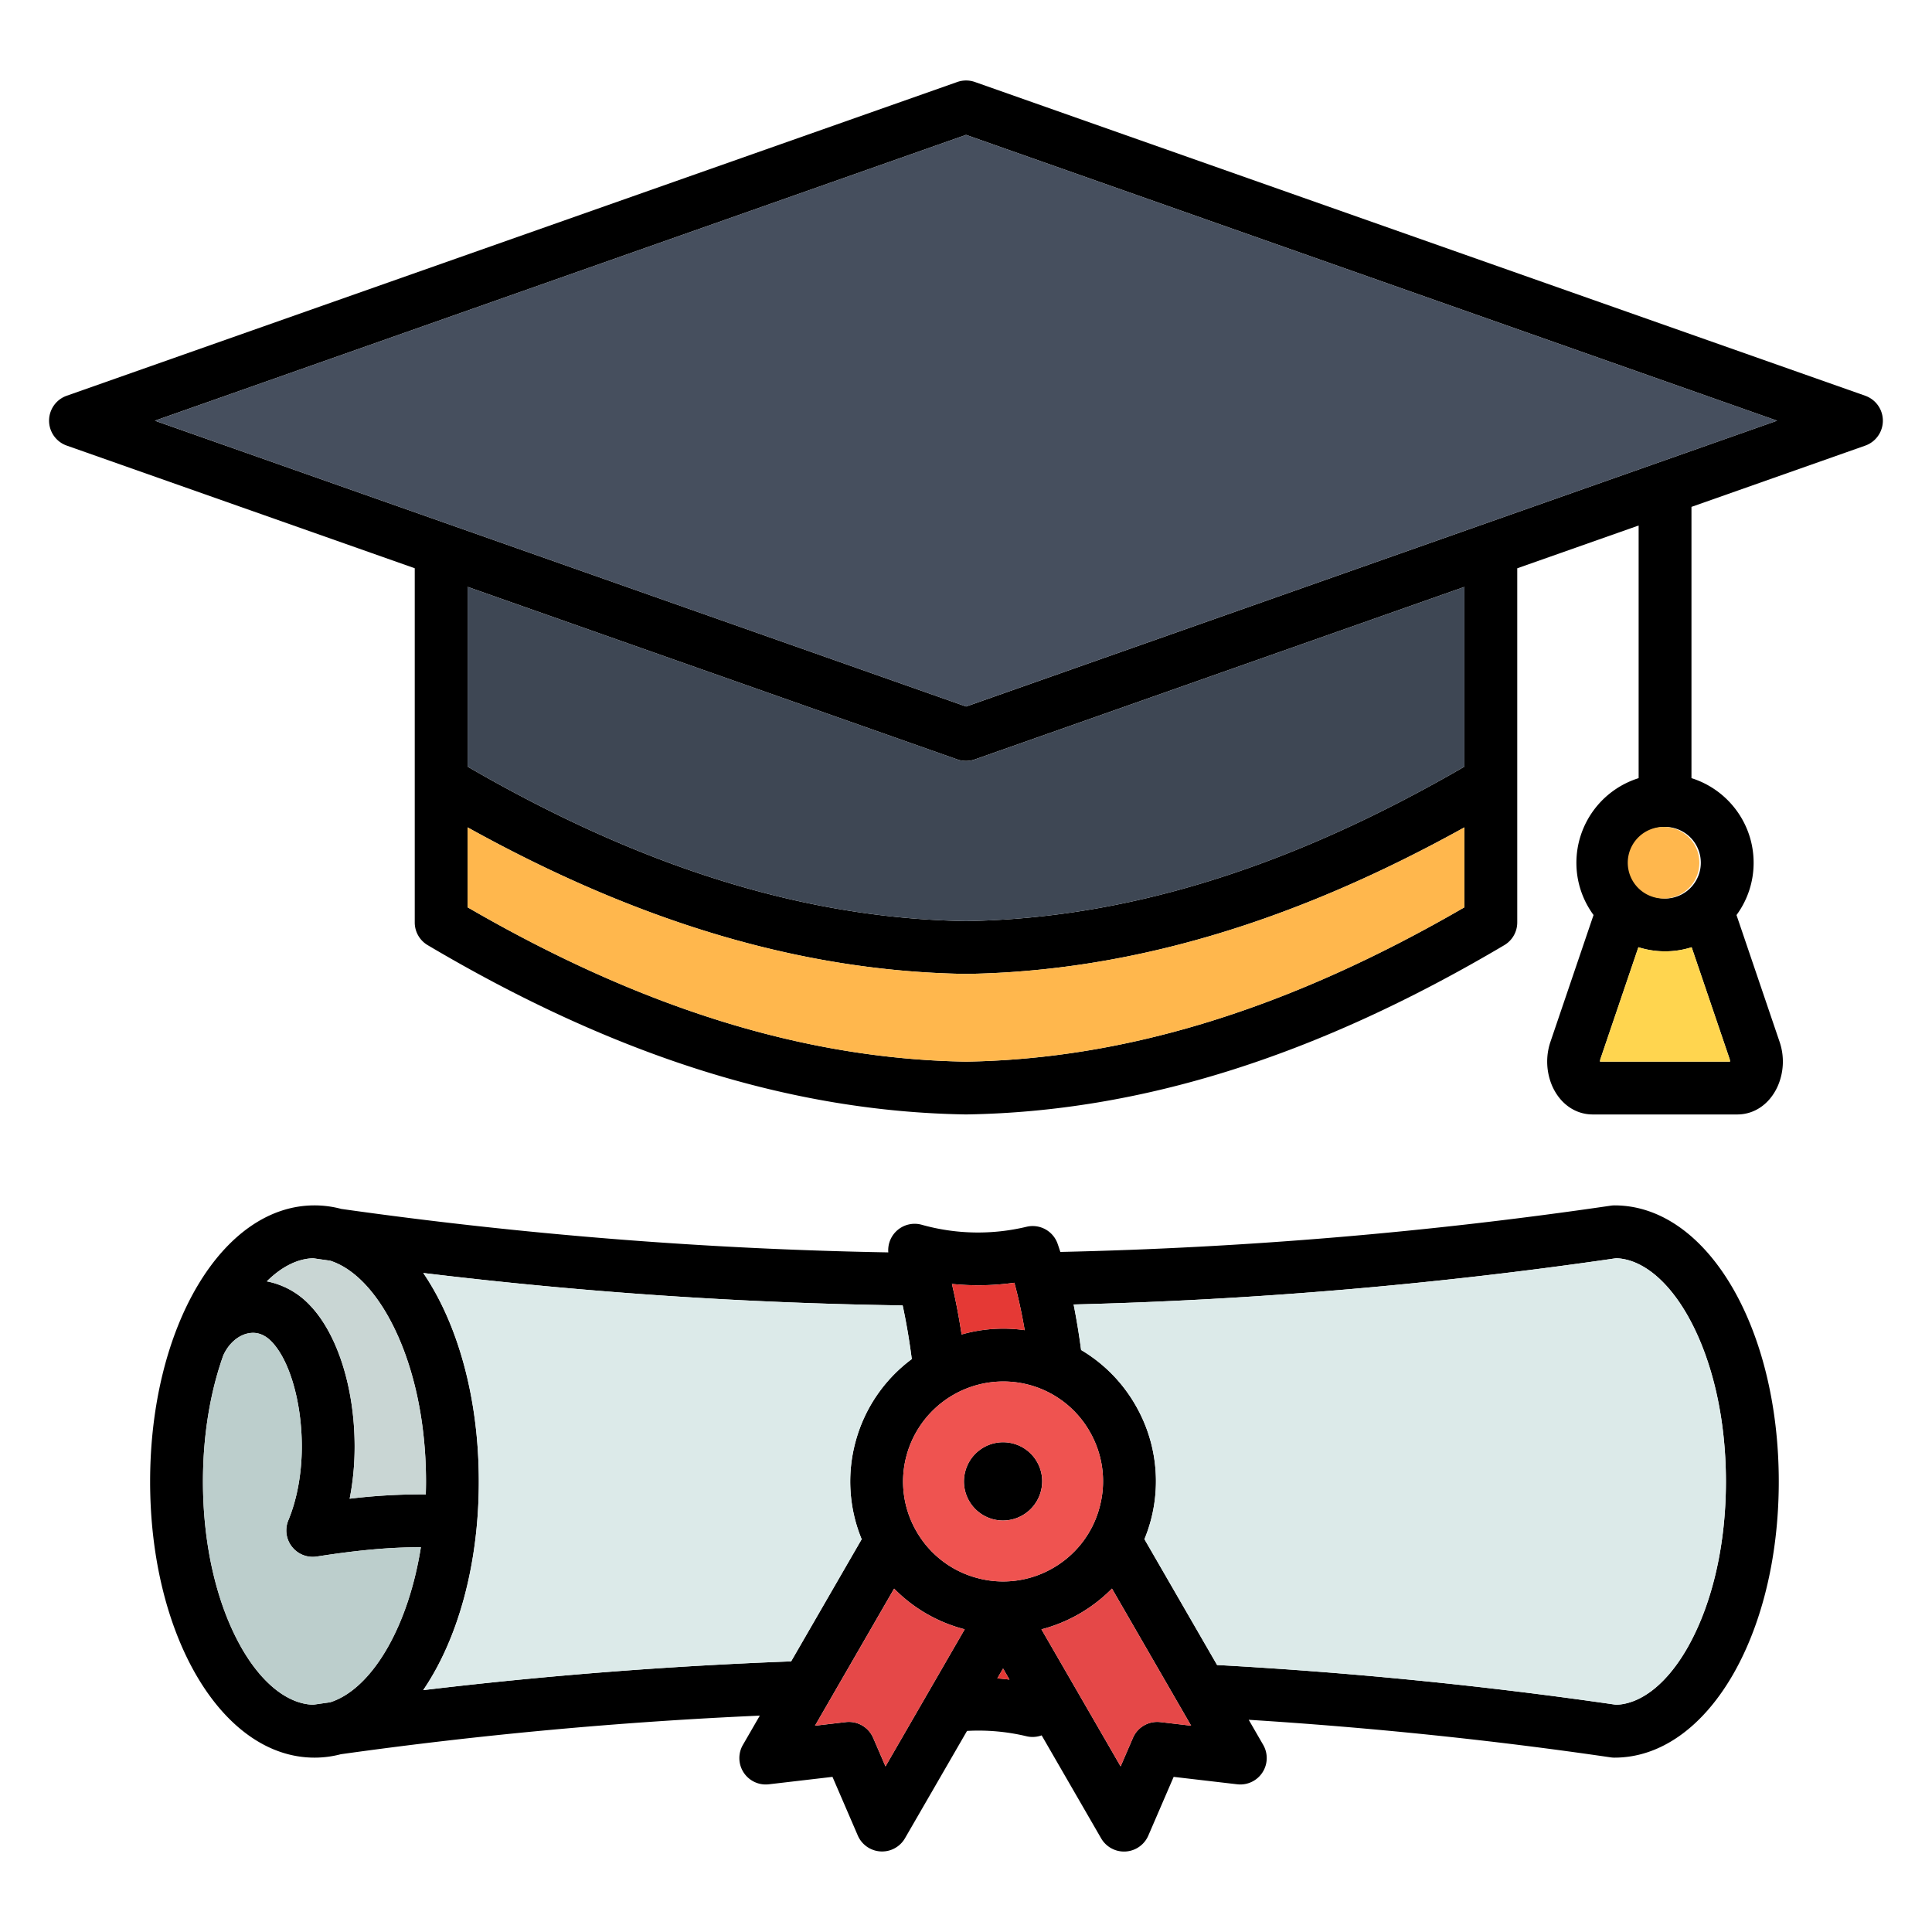 <svg width="64" height="64" fill="none" xmlns="http://www.w3.org/2000/svg"><path fill-rule="evenodd" clip-rule="evenodd" d="M61.79 13.11 32.294 2.716a.875.875 0 0 0-.582 0L2.209 13.11a.875.875 0 0 0 0 1.65l11.53 4.064v11.733a.873.873 0 0 0 .43.753c6.22 3.682 12.048 5.516 17.819 5.607h.028c5.768-.09 11.595-1.925 17.815-5.607a.875.875 0 0 0 .43-.753V18.825l4.021-1.417v8.369a2.942 2.942 0 0 0-2.062 2.804c0 .647.212 1.245.568 1.73l-1.431 4.211a2.048 2.048 0 0 0 .071 1.474l.006.012c.265.57.762.91 1.328.91h4.787c.566 0 1.063-.34 1.33-.914a2.03 2.03 0 0 0 .073-1.49l-1.428-4.202a2.912 2.912 0 0 0 .567-1.731c0-1.315-.867-2.43-2.059-2.804v-8.986l5.759-2.03a.876.876 0 0 0 0-1.65Zm-8.787 22.058a.27.27 0 0 1 .014-.09l1.257-3.7a2.927 2.927 0 0 0 1.764.001l1.254 3.69a.342.342 0 0 1 .017.099h-4.307Zm2.154-5.404a1.187 1.187 0 0 1-1.187-1.183 1.186 1.186 0 1 1 1.187 1.184Zm-23.155 5.404c-5.322-.086-10.729-1.76-16.512-5.112v-2.648c5.73 3.18 11.141 4.77 16.498 4.854h.028c5.354-.084 10.764-1.675 16.494-4.854v2.648c-5.783 3.353-11.188 5.026-16.508 5.112Zm16.508-9.772c-5.787 3.355-11.192 5.03-16.508 5.116-5.319-.086-10.725-1.761-16.512-5.116v-5.955l16.22 5.716a.876.876 0 0 0 .583 0l16.217-5.715v5.954Zm-16.508-1.992-26.87-9.468 26.87-9.468 26.866 9.468-26.866 9.469Zm21.48 16.526a.881.881 0 0 0-.127.01 148.299 148.299 0 0 1-18.23 1.532c-.029-.09-.058-.18-.09-.27a.875.875 0 0 0-1.028-.564 6.896 6.896 0 0 1-3.48-.068.876.876 0 0 0-1.101.917c-6.03-.106-12.115-.59-18.12-1.44a3.451 3.451 0 0 0-.887-.117c-3.053 0-5.446 4.019-5.446 9.149 0 5.13 2.393 9.145 5.446 9.145.294 0 .587-.038.871-.113a146.71 146.71 0 0 1 13.88-1.279l-.56.969a.874.874 0 0 0 .86 1.306l2.107-.246.84 1.946a.876.876 0 0 0 1.56.09l2.057-3.558a6.828 6.828 0 0 1 1.972.177.876.876 0 0 0 .5-.03l1.971 3.412a.876.876 0 0 0 1.562-.091l.84-1.946 2.106.246a.875.875 0 0 0 .86-1.306l-.48-.831c4.061.256 8.087.673 11.99 1.245a.88.88 0 0 0 .126.009c3.052 0 5.443-4.017 5.443-9.145 0-5.128-2.391-9.149-5.443-9.149Zm-17.057 10a3.292 3.292 0 0 1-1.543 2.013 3.287 3.287 0 0 1-2.512.33 3.289 3.289 0 0 1-2.01-1.543 3.288 3.288 0 0 1-.33-2.512 3.323 3.323 0 0 1 4.056-2.344 3.29 3.29 0 0 1 2.009 1.543c.442.766.56 1.658.33 2.512Zm-2.823-7.437c.13.474.244 1.003.342 1.57a5.033 5.033 0 0 0-2.09.143 21.154 21.154 0 0 0-.32-1.674 8.62 8.62 0 0 0 2.068-.04ZM12.883 43.65c.792 1.435 1.229 3.363 1.229 5.428 0 .142-.003.284-.007.425a20 20 0 0 0-2.522.143c.109-.55.165-1.132.165-1.727 0-1.94-.57-3.737-1.488-4.688a2.651 2.651 0 0 0-1.421-.785c.486-.482 1.014-.75 1.535-.765.186.028.373.054.56.08.703.22 1.393.882 1.949 1.889Zm-4.93 10.852c-.793-1.435-1.23-3.361-1.23-5.424 0-1.514.236-2.954.674-4.18.176-.392.498-.672.844-.733.277-.05.532.045.758.28.598.619.999 2.015.999 3.474 0 .885-.159 1.752-.446 2.441a.875.875 0 0 0 .942 1.202c1.364-.213 2.407-.308 3.448-.309-.195 1.222-.554 2.336-1.059 3.25-.556 1.006-1.245 1.667-1.948 1.888-.188.026-.375.052-.562.08-.86-.025-1.74-.738-2.42-1.968Zm6.066 1.485c1.135-1.664 1.843-4.121 1.843-6.91 0-2.787-.707-5.243-1.84-6.908 5.27.639 10.57.997 15.88 1.074.117.543.219 1.139.302 1.778a5.035 5.035 0 0 0-1.864 2.742 5.02 5.02 0 0 0 .204 3.226l-2.337 4.046c-4.097.154-8.18.473-12.188.952Zm15.314 2.527-.408-.946a.876.876 0 0 0-.905-.522l-1.022.12 2.621-4.541a5.03 5.03 0 0 0 2.298 1.337l.04.01-2.624 4.542Zm3.705-2.915.19-.328.212.368a8.345 8.345 0 0 0-.402-.04Zm5.397 1.447a.875.875 0 0 0-.905.522l-.408.946-2.623-4.54a5.085 5.085 0 0 0 2.336-1.35l2.622 4.541-1.022-.12Zm17.51-2.543c-.676 1.225-1.55 1.939-2.407 1.969a148.993 148.993 0 0 0-13.22-1.317l-2.407-4.168a5.027 5.027 0 0 0-.3-4.446 5.033 5.033 0 0 0-1.798-1.822 23.719 23.719 0 0 0-.248-1.507c5.95-.145 11.99-.66 17.973-1.532.856.03 1.73.744 2.407 1.97.792 1.435 1.228 3.362 1.228 5.427 0 2.066-.436 3.99-1.228 5.425Zm-21.467-5.096a1.298 1.298 0 0 1-1.587.918 1.293 1.293 0 0 1-.914-1.587 1.296 1.296 0 0 1 1.587-.918c.691.184 1.102.896.914 1.587Z" fill="#000"/><path d="M33.944 44.064a17.125 17.125 0 0 0-.341-1.571 8.636 8.636 0 0 1-2.07.039c.123.516.23 1.078.322 1.674a5.03 5.03 0 0 1 2.089-.142Z" fill="#E53935"/><path d="m29.62 52.626-2.622 4.54 1.022-.12a.876.876 0 0 1 .905.523l.409.946 2.623-4.542-.04-.01a5.03 5.03 0 0 1-2.297-1.337Z" fill="#E54848"/><path d="M33.038 55.6c.135.01.269.024.403.04l-.213-.368-.19.328Z" fill="#E53935"/><path d="M11.748 47.92a8.92 8.92 0 0 1-.165 1.727 19.98 19.98 0 0 1 2.522-.143c.004-.141.007-.283.007-.425 0-2.065-.437-3.993-1.229-5.428-.556-1.008-1.246-1.668-1.95-1.889-.186-.026-.373-.052-.56-.08-.52.015-1.048.283-1.534.765a2.652 2.652 0 0 1 1.42.784c.918.952 1.489 2.749 1.489 4.69Z" fill="#C9D6D4"/><path d="M28.34 47.764a5.035 5.035 0 0 1 1.864-2.742 21.442 21.442 0 0 0-.303-1.778 149.934 149.934 0 0 1-15.88-1.074c1.134 1.665 1.84 4.122 1.84 6.909s-.707 5.245-1.842 6.91c4.008-.48 8.09-.8 12.188-.953l2.337-4.047a5.02 5.02 0 0 1-.204-3.225Z" fill="#DCEAE9"/><path d="M36.426 49.93a3.288 3.288 0 0 0-.33-2.513 3.29 3.29 0 0 0-2.861-1.654 3.322 3.322 0 0 0-3.205 2.455 3.288 3.288 0 0 0 .33 2.512 3.29 3.29 0 0 0 2.01 1.544 3.287 3.287 0 0 0 2.512-.331 3.292 3.292 0 0 0 1.544-2.013Zm-1.947-.522a1.298 1.298 0 0 1-1.588.918 1.293 1.293 0 0 1-.914-1.587 1.296 1.296 0 0 1 1.588-.918c.69.184 1.102.897.914 1.587Z" fill="#EF5350"/><path d="M10.36 51.573a.875.875 0 0 1-.808-1.212c.288-.69.446-1.556.446-2.44 0-1.46-.401-2.856-.998-3.475-.227-.235-.482-.33-.76-.28-.344.06-.667.341-.842.732-.439 1.227-.674 2.666-.674 4.18 0 2.064.437 3.99 1.23 5.425.68 1.23 1.56 1.944 2.42 1.968l.561-.08c.703-.22 1.392-.881 1.948-1.887.505-.914.865-2.029 1.06-3.25-1.041 0-2.085.096-3.449.309a.877.877 0 0 1-.135.01Z" fill="#BCCECC"/><path d="M32.002 25.207a.876.876 0 0 1-.291-.05L15.49 19.441v5.955c5.787 3.355 11.194 5.03 16.512 5.116 5.316-.086 10.721-1.761 16.508-5.116v-5.954l-16.217 5.716a.875.875 0 0 1-.291.05Z" fill="#3E4754"/><path d="M55.157 31.514c-.3 0-.597-.045-.883-.136l-1.257 3.7a.29.29 0 0 0-.014.09h4.307a.345.345 0 0 0-.018-.099l-1.254-3.69c-.285.09-.582.136-.88.135Z" fill="#FFD54F"/><path d="M53.538 41.681a150.135 150.135 0 0 1-17.972 1.532c.098.5.18 1.002.247 1.508a5.033 5.033 0 0 1 1.798 1.822 5.027 5.027 0 0 1 .3 4.445l2.407 4.168c4.477.248 8.922.69 13.22 1.317.856-.03 1.73-.744 2.407-1.97.792-1.434 1.229-3.36 1.229-5.424 0-2.064-.437-3.993-1.229-5.428-.676-1.226-1.55-1.94-2.407-1.97Z" fill="#DCEAE9"/><path d="M32.002 32.262h-.014c-5.357-.084-10.767-1.675-16.498-4.854v2.648c5.783 3.353 11.19 5.026 16.512 5.112 5.32-.086 10.725-1.76 16.508-5.112v-2.648c-5.73 3.18-11.14 4.77-16.494 4.854h-.014Zm23.156-4.868a1.186 1.186 0 1 0-.003 2.37 1.186 1.186 0 0 0 .003-2.37Z" fill="#FFB74D"/><path d="M35.757 53.458a5.087 5.087 0 0 1-1.258.517l2.623 4.54.409-.946a.876.876 0 0 1 .905-.522l1.022.12-2.623-4.543c-.32.325-.683.606-1.078.834Z" fill="#E54848"/><path d="m5.133 13.936 26.869 9.468 26.866-9.468-26.866-9.468-26.87 9.468Z" fill="#464F5E"/></svg>